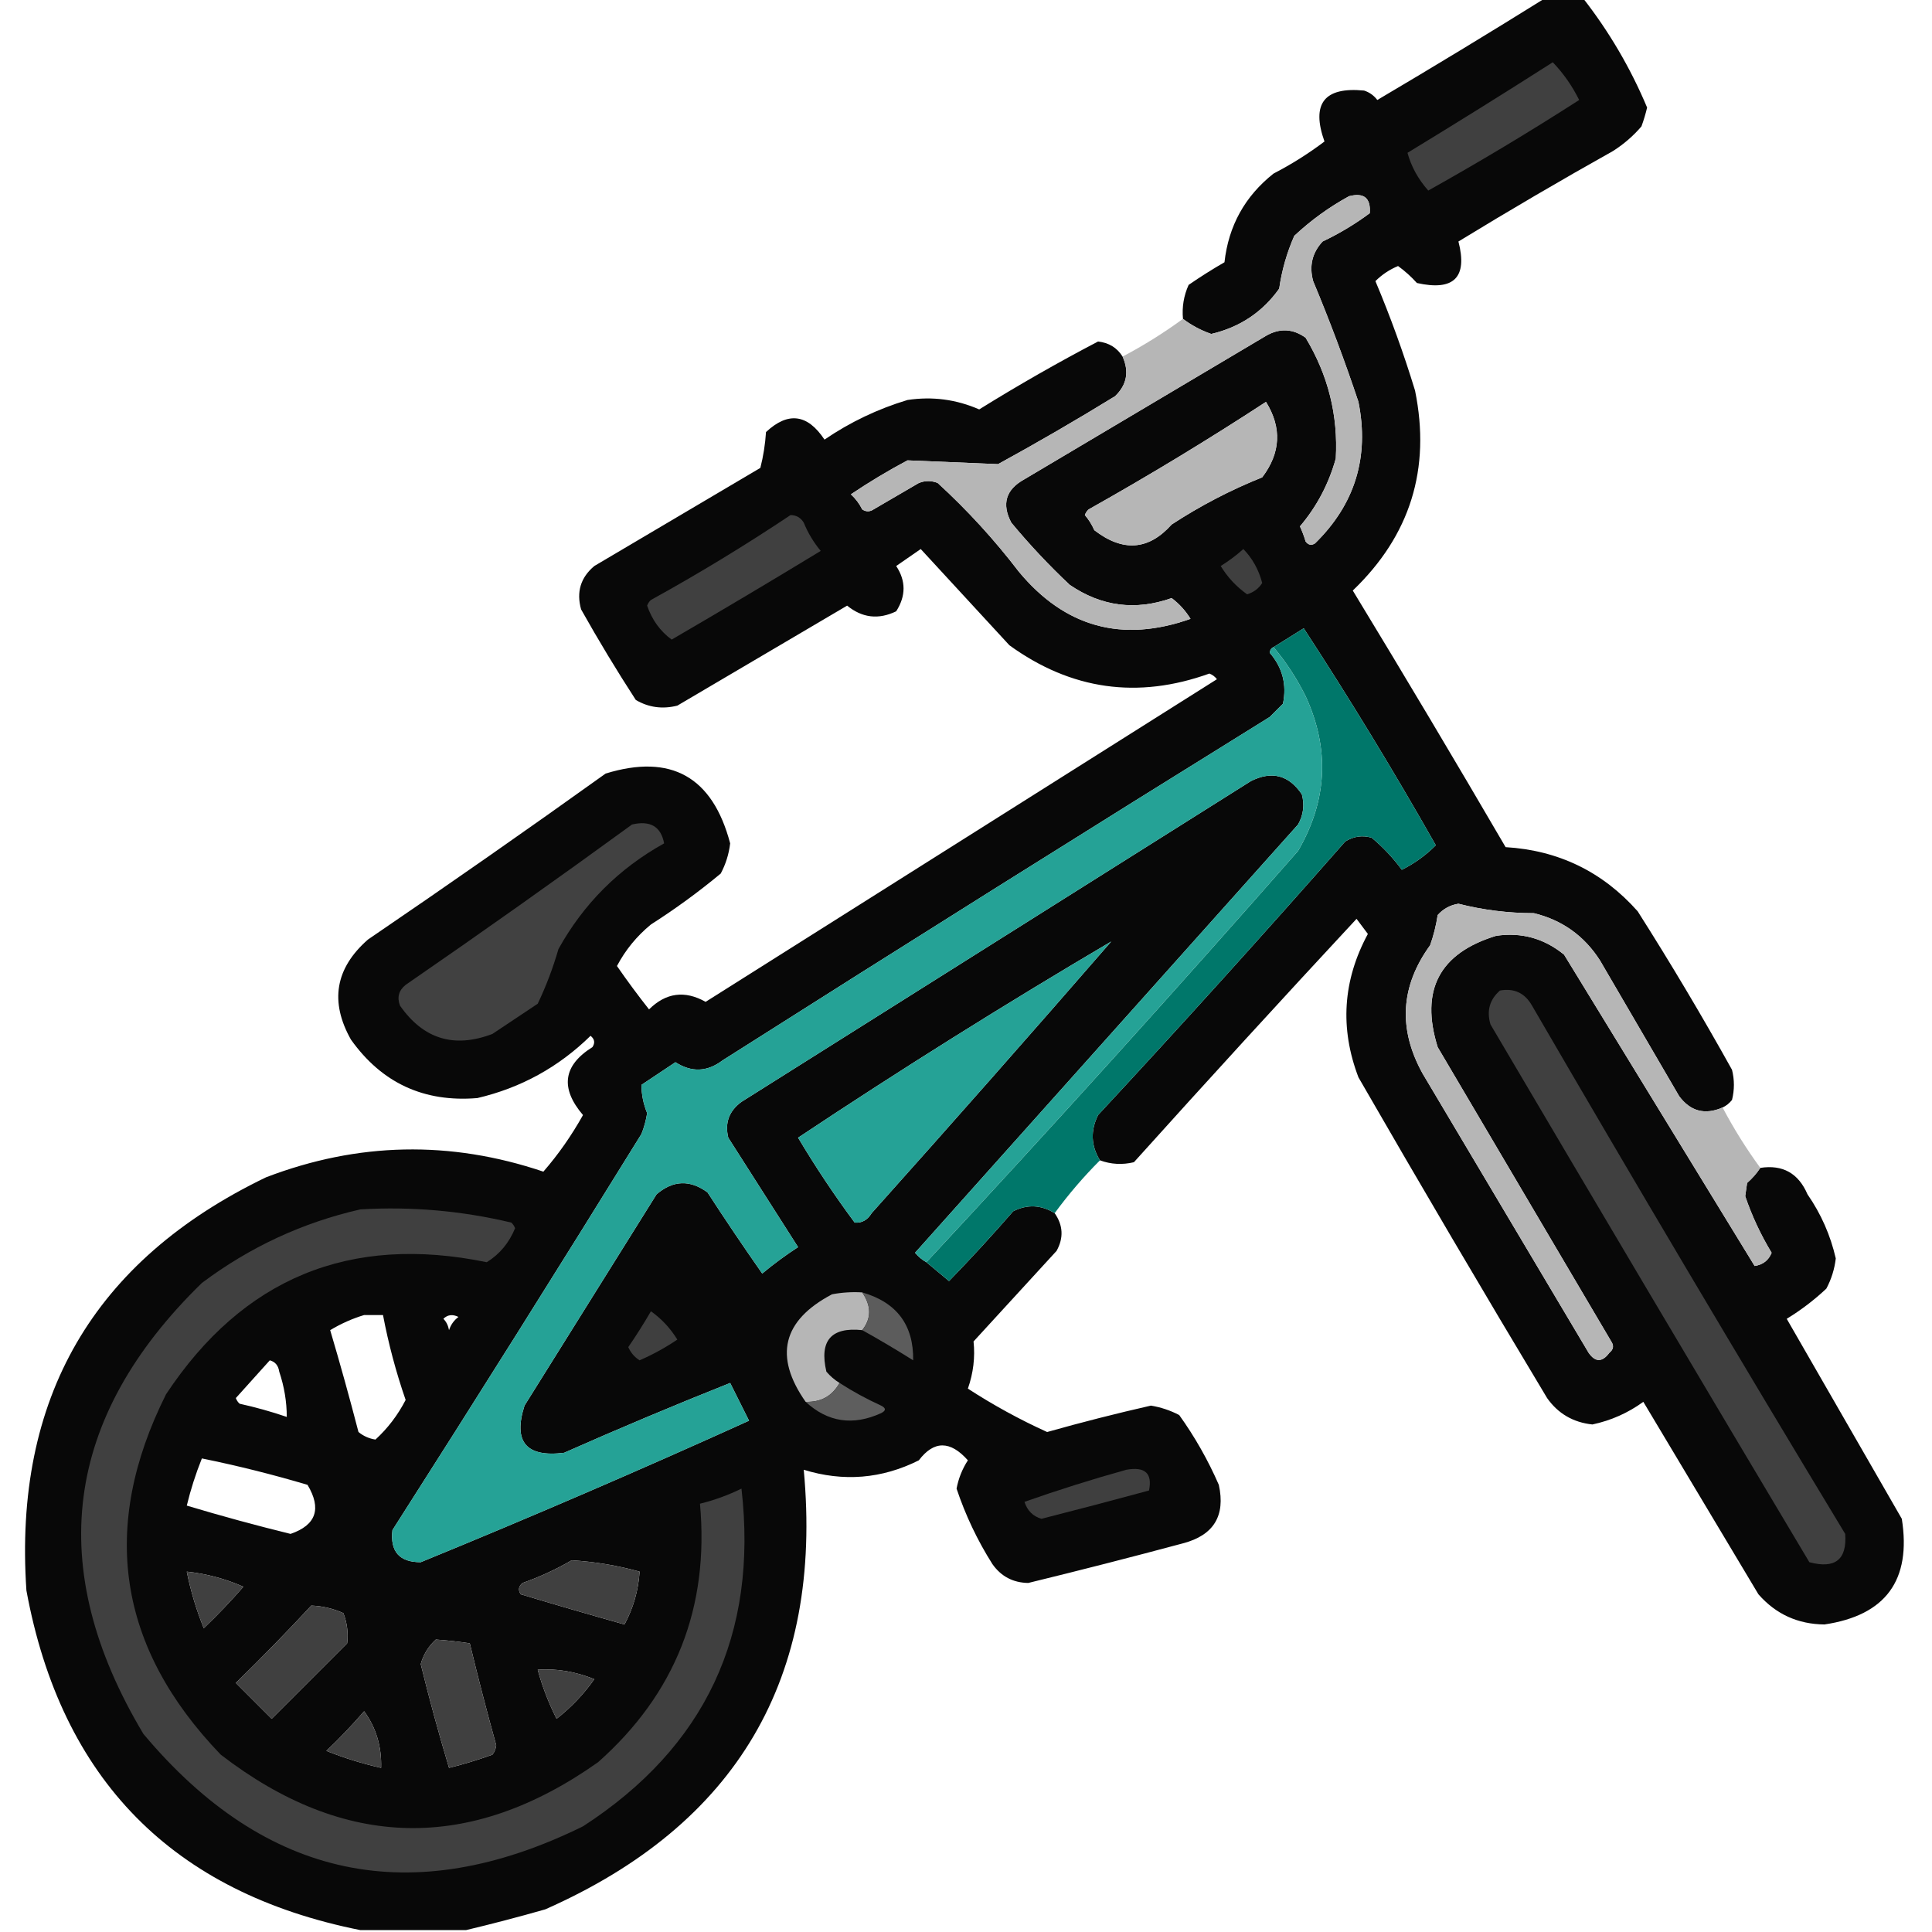 <?xml version="1.0" encoding="UTF-8"?>
<!DOCTYPE svg PUBLIC "-//W3C//DTD SVG 1.1//EN" "http://www.w3.org/Graphics/SVG/1.1/DTD/svg11.dtd">
<svg xmlns="http://www.w3.org/2000/svg" version="1.1" width="512px" height="512px" style="shape-rendering:geometricPrecision; text-rendering:geometricPrecision; image-rendering:optimizeQuality; fill-rule:evenodd; clip-rule:evenodd" xmlns:xlink="http://www.w3.org/1999/xlink">
<g><path style="opacity:0.966" fill="#000101" d="M 409.5,-0.5 C 412.833,-0.5 416.167,-0.5 419.5,-0.5C 426.446,8.387 432.112,18.054 436.5,28.5C 436.101,30.197 435.601,31.863 435,33.5C 432.861,36.001 430.361,38.168 427.5,40C 413.669,47.748 400.002,55.748 386.5,64C 388.973,73.527 385.307,77.194 375.5,75C 373.983,73.315 372.316,71.815 370.5,70.5C 368.228,71.441 366.228,72.775 364.5,74.5C 368.496,83.987 371.996,93.653 375,103.5C 379.233,124.242 373.733,141.909 358.5,156.5C 372.199,179.036 385.699,201.703 399,224.5C 413.032,225.35 424.699,231.016 434,241.5C 442.731,255.239 451.065,269.239 459,283.5C 459.667,286.167 459.667,288.833 459,291.5C 458.292,292.381 457.458,293.047 456.5,293.5C 451.834,295.531 448.001,294.531 445,290.5C 438,278.5 431,266.5 424,254.5C 419.835,248.001 414.002,243.834 406.5,242C 399.685,241.993 393.018,241.16 386.5,239.5C 384.303,239.848 382.47,240.848 381,242.5C 380.587,245.232 379.92,247.899 379,250.5C 371.131,261.342 370.464,272.675 377,284.5C 391.667,309.167 406.333,333.833 421,358.5C 422.775,361.044 424.608,361.044 426.5,358.5C 427.583,357.635 427.749,356.635 427,355.5C 411.667,329.5 396.333,303.5 381,277.5C 376.29,262.418 381.457,252.585 396.5,248C 403.219,247.017 409.219,248.683 414.5,253C 431.361,280.518 448.195,308.018 465,335.5C 467.214,335.154 468.714,333.988 469.5,332C 466.604,327.211 464.27,322.211 462.5,317C 462.667,315.833 462.833,314.667 463,313.5C 464.376,312.295 465.542,310.962 466.5,309.5C 472.434,308.587 476.6,310.921 479,316.5C 482.594,321.687 485.094,327.354 486.5,333.5C 486.17,336.324 485.336,338.991 484,341.5C 480.77,344.531 477.27,347.197 473.5,349.5C 483.667,367.167 493.833,384.833 504,402.5C 506.57,418.759 499.736,428.092 483.5,430.5C 476.438,430.428 470.604,427.761 466,422.5C 455.833,405.5 445.667,388.5 435.5,371.5C 431.433,374.45 426.933,376.45 422,377.5C 416.906,376.956 412.906,374.622 410,370.5C 393.081,342.331 376.415,313.998 360,285.5C 355.03,272.456 355.863,259.789 362.5,247.5C 361.5,246.167 360.5,244.833 359.5,243.5C 339.677,264.824 320.011,286.324 300.5,308C 297.408,308.736 294.408,308.569 291.5,307.5C 289.12,303.644 288.954,299.644 291,295.5C 313.184,271.617 335.018,247.45 356.5,223C 358.695,221.627 361.029,221.294 363.5,222C 366.505,224.505 369.172,227.339 371.5,230.5C 374.884,228.813 377.884,226.647 380.5,224C 369.41,204.426 357.743,185.259 345.5,166.5C 342.769,168.192 340.102,169.858 337.5,171.5C 336.903,171.735 336.57,172.235 336.5,173C 339.881,176.928 341.048,181.428 340,186.5C 338.833,187.667 337.667,188.833 336.5,190C 287.998,220.083 239.665,250.416 191.5,281C 187.438,284.081 183.271,284.247 179,281.5C 176.017,283.494 173.017,285.494 170,287.5C 169.997,290.032 170.497,292.532 171.5,295C 171.204,296.888 170.704,298.722 170,300.5C 148.25,335.669 126.25,370.669 104,405.5C 103.352,411.182 105.852,414.016 111.5,414C 140.827,401.997 169.827,389.497 198.5,376.5C 196.827,373.131 195.16,369.798 193.5,366.5C 178.718,372.391 164.052,378.557 149.5,385C 139.431,386.268 135.931,382.102 139,372.5C 150.667,353.833 162.333,335.167 174,316.5C 178.37,312.759 182.87,312.593 187.5,316C 192.21,323.253 197.043,330.42 202,337.5C 205.026,334.974 208.193,332.64 211.5,330.5C 205.333,320.833 199.167,311.167 193,301.5C 192.041,297.579 193.208,294.412 196.5,292C 241.5,263.667 286.5,235.333 331.5,207C 337.044,204.219 341.544,205.386 345,210.5C 345.755,213.303 345.422,215.97 344,218.5C 310.167,256.333 276.333,294.167 242.5,332C 243.373,333.045 244.373,333.878 245.5,334.5C 247.456,336.114 249.456,337.781 251.5,339.5C 257.323,333.509 262.989,327.343 268.5,321C 272.237,319.111 275.904,319.278 279.5,321.5C 281.745,324.733 281.912,328.067 280,331.5C 272.667,339.5 265.333,347.5 258,355.5C 258.443,359.697 257.943,363.863 256.5,368C 263.216,372.358 270.216,376.191 277.5,379.5C 286.605,376.932 295.772,374.599 305,372.5C 307.634,372.934 310.134,373.767 312.5,375C 316.633,380.761 320.133,386.927 323,393.5C 324.805,401.698 321.638,406.865 313.5,409C 299.87,412.658 286.203,416.158 272.5,419.5C 268.472,419.437 265.305,417.771 263,414.5C 259.028,408.223 255.862,401.556 253.5,394.5C 254.014,391.789 255.014,389.289 256.5,387C 251.83,381.732 247.497,381.732 243.5,387C 233.694,391.915 223.527,392.749 213,389.5C 218.15,444.689 195.317,483.522 144.5,506C 137.414,508.02 130.414,509.853 123.5,511.5C 114.167,511.5 104.833,511.5 95.5,511.5C 45.726,501.558 16.226,471.558 7,421.5C 3.543,370.566 24.709,334.066 70.5,312C 94.84,302.675 119.339,302.175 144,310.5C 147.962,305.942 151.462,300.942 154.5,295.5C 148.402,288.354 149.235,282.354 157,277.5C 157.749,276.365 157.583,275.365 156.5,274.5C 148.034,282.801 138.034,288.301 126.5,291C 112.357,292.178 101.191,287.011 93,275.5C 87.341,265.441 88.841,256.608 97.5,249C 118.675,234.58 139.675,219.913 160.5,205C 177.834,199.67 188.834,205.837 193.5,223.5C 193.17,226.324 192.336,228.991 191,231.5C 185.114,236.387 178.947,240.887 172.5,245C 168.743,248.086 165.743,251.752 163.5,256C 166.211,259.922 169.045,263.756 172,267.5C 176.478,263.065 181.478,262.398 187,265.5C 232.167,237 277.333,208.5 322.5,180C 321.975,179.308 321.308,178.808 320.5,178.5C 301.515,185.336 283.848,182.836 267.5,171C 259.667,162.5 251.833,154 244,145.5C 241.833,147 239.667,148.5 237.5,150C 240.099,153.933 240.099,157.933 237.5,162C 232.837,164.262 228.504,163.762 224.5,160.5C 209.5,169.333 194.5,178.167 179.5,187C 175.556,187.99 171.889,187.49 168.5,185.5C 163.415,177.666 158.582,169.666 154,161.5C 152.703,156.883 153.87,153.05 157.5,150C 172.167,141.333 186.833,132.667 201.5,124C 202.288,120.924 202.788,117.758 203,114.5C 208.837,109.042 214.004,109.709 218.5,116.5C 225.297,111.869 232.63,108.369 240.5,106C 247.077,105.007 253.41,105.84 259.5,108.5C 269.804,102.1 280.304,96.1 291,90.5C 293.878,90.831 296.044,92.164 297.5,94.5C 299.286,98.506 298.62,102.006 295.5,105C 285.33,111.252 274.997,117.252 264.5,123C 256.5,122.667 248.5,122.333 240.5,122C 235.334,124.748 230.334,127.748 225.5,131C 226.743,132.154 227.743,133.488 228.5,135C 229.5,135.667 230.5,135.667 231.5,135C 235.5,132.667 239.5,130.333 243.5,128C 245.167,127.333 246.833,127.333 248.5,128C 256.347,135.182 263.514,143.015 270,151.5C 282.231,166.242 297.397,170.409 315.5,164C 314.174,161.842 312.507,160.008 310.5,158.5C 300.903,161.895 291.903,160.728 283.5,155C 278.023,149.854 272.856,144.354 268,138.5C 265.393,133.544 266.56,129.711 271.5,127C 292.833,114.333 314.167,101.667 335.5,89C 339.121,86.91 342.621,87.077 346,89.5C 351.972,99.403 354.639,110.069 354,121.5C 352.137,128.228 348.97,134.228 344.5,139.5C 345.098,140.795 345.598,142.128 346,143.5C 346.718,144.451 347.551,144.617 348.5,144C 359.092,133.632 362.925,121.132 360,106.5C 356.393,95.678 352.393,85.012 348,74.5C 346.902,70.495 347.735,66.995 350.5,64C 354.929,61.898 359.095,59.398 363,56.5C 363.308,52.478 361.474,50.978 357.5,52C 352.224,54.888 347.391,58.388 343,62.5C 341.032,66.96 339.698,71.627 339,76.5C 334.56,82.728 328.56,86.728 321,88.5C 318.268,87.551 315.768,86.218 313.5,84.5C 313.211,81.351 313.711,78.351 315,75.5C 318.082,73.375 321.249,71.375 324.5,69.5C 325.576,59.846 329.91,52.013 337.5,46C 342.253,43.542 346.753,40.708 351,37.5C 347.43,27.468 350.93,22.968 361.5,24C 362.931,24.465 364.097,25.299 365,26.5C 380.005,17.637 394.838,8.637 409.5,-0.5 Z M 335.5,106.5 C 339.742,113.344 339.409,120.01 334.5,126.5C 326.101,129.866 318.101,134.033 310.5,139C 304.402,145.84 297.569,146.34 290,140.5C 289.365,139.034 288.531,137.7 287.5,136.5C 287.709,135.914 288.043,135.414 288.5,135C 304.563,125.977 320.23,116.477 335.5,106.5 Z M 294.5,249.5 C 273.542,273.629 252.375,297.629 231,321.5C 229.887,323.329 228.387,324.163 226.5,324C 221.128,316.758 216.128,309.258 211.5,301.5C 238.718,283.394 266.385,266.061 294.5,249.5 Z M 96.5,348.5 C 98.167,348.5 99.833,348.5 101.5,348.5C 102.955,356.155 104.955,363.655 107.5,371C 105.417,375.027 102.75,378.527 99.5,381.5C 97.813,381.24 96.313,380.573 95,379.5C 92.654,370.45 90.154,361.45 87.5,352.5C 90.412,350.76 93.412,349.427 96.5,348.5 Z M 117.5,349.5 C 118.601,348.402 119.934,348.235 121.5,349C 120.299,349.903 119.465,351.069 119,352.5C 118.768,351.263 118.268,350.263 117.5,349.5 Z M 71.5,360.5 C 72.931,360.881 73.764,361.881 74,363.5C 75.324,367.446 75.991,371.446 76,375.5C 71.928,374.106 67.762,372.94 63.5,372C 63.043,371.586 62.709,371.086 62.5,370.5C 65.522,367.147 68.522,363.813 71.5,360.5 Z M 53.5,386.5 C 62.925,388.418 72.258,390.752 81.5,393.5C 85.28,399.837 83.78,404.17 77,406.5C 67.77,404.234 58.603,401.734 49.5,399C 50.531,394.739 51.865,390.573 53.5,386.5 Z M 151.5,413.5 C 157.614,413.863 163.614,414.863 169.5,416.5C 169.183,421.452 167.85,426.118 165.5,430.5C 156.288,427.906 147.121,425.24 138,422.5C 137.251,421.365 137.417,420.365 138.5,419.5C 143.105,417.865 147.438,415.865 151.5,413.5 Z M 49.5,416.5 C 54.703,417.051 59.703,418.384 64.5,420.5C 61.182,424.318 57.682,427.985 54,431.5C 52.033,426.63 50.533,421.63 49.5,416.5 Z M 82.5,425.5 C 85.48,425.62 88.314,426.287 91,427.5C 91.995,430.126 92.328,432.793 92,435.5C 85.333,442.167 78.667,448.833 72,455.5C 68.833,452.333 65.667,449.167 62.5,446C 69.369,439.298 76.036,432.465 82.5,425.5 Z M 115.5,434.5 C 118.518,434.704 121.518,435.037 124.5,435.5C 126.673,444.524 129.006,453.524 131.5,462.5C 131.392,463.442 131.059,464.275 130.5,465C 126.695,466.38 122.862,467.547 119,468.5C 116.266,459.397 113.766,450.23 111.5,441C 112.205,438.458 113.539,436.292 115.5,434.5 Z M 142.5,442.5 C 147.454,442.135 152.454,442.969 157.5,445C 154.687,448.981 151.353,452.481 147.5,455.5C 145.367,451.264 143.701,446.931 142.5,442.5 Z M 96.5,453.5 C 99.664,457.839 101.164,462.839 101,468.5C 96.072,467.392 91.239,465.892 86.5,464C 90.037,460.631 93.371,457.131 96.5,453.5 Z"/></g>
<g><path style="opacity:1" fill="#404040" d="M 411.5,16.5 C 414.303,19.417 416.637,22.75 418.5,26.5C 405.429,34.898 392.095,42.898 378.5,50.5C 375.822,47.466 373.989,44.133 373,40.5C 385.981,32.6 398.815,24.6 411.5,16.5 Z"/></g>
<g><path style="opacity:0.996" fill="#b6b6b6" d="M 297.5,94.5 C 303.122,91.528 308.455,88.195 313.5,84.5C 315.768,86.218 318.268,87.551 321,88.5C 328.56,86.728 334.56,82.728 339,76.5C 339.698,71.627 341.032,66.96 343,62.5C 347.391,58.388 352.224,54.888 357.5,52C 361.474,50.978 363.308,52.478 363,56.5C 359.095,59.398 354.929,61.898 350.5,64C 347.735,66.995 346.902,70.495 348,74.5C 352.393,85.012 356.393,95.678 360,106.5C 362.925,121.132 359.092,133.632 348.5,144C 347.551,144.617 346.718,144.451 346,143.5C 345.598,142.128 345.098,140.795 344.5,139.5C 348.97,134.228 352.137,128.228 354,121.5C 354.639,110.069 351.972,99.403 346,89.5C 342.621,87.077 339.121,86.91 335.5,89C 314.167,101.667 292.833,114.333 271.5,127C 266.56,129.711 265.393,133.544 268,138.5C 272.856,144.354 278.023,149.854 283.5,155C 291.903,160.728 300.903,161.895 310.5,158.5C 312.507,160.008 314.174,161.842 315.5,164C 297.397,170.409 282.231,166.242 270,151.5C 263.514,143.015 256.347,135.182 248.5,128C 246.833,127.333 245.167,127.333 243.5,128C 239.5,130.333 235.5,132.667 231.5,135C 230.5,135.667 229.5,135.667 228.5,135C 227.743,133.488 226.743,132.154 225.5,131C 230.334,127.748 235.334,124.748 240.5,122C 248.5,122.333 256.5,122.667 264.5,123C 274.997,117.252 285.33,111.252 295.5,105C 298.62,102.006 299.286,98.506 297.5,94.5 Z M 335.5,106.5 C 320.23,116.477 304.563,125.977 288.5,135C 288.043,135.414 287.709,135.914 287.5,136.5C 288.531,137.7 289.365,139.034 290,140.5C 297.569,146.34 304.402,145.84 310.5,139C 318.101,134.033 326.101,129.866 334.5,126.5C 339.409,120.01 339.742,113.344 335.5,106.5 Z"/></g>
<g><path style="opacity:1" fill="#404040" d="M 209.5,136.5 C 211.017,136.511 212.184,137.177 213,138.5C 214.123,141.249 215.623,143.749 217.5,146C 204.4,153.966 191.233,161.799 178,169.5C 174.945,167.258 172.778,164.258 171.5,160.5C 171.709,159.914 172.043,159.414 172.5,159C 185.23,151.977 197.563,144.477 209.5,136.5 Z"/></g>
<g><path style="opacity:1" fill="#3f3f3f" d="M 329.5,145.5 C 331.913,147.985 333.58,150.985 334.5,154.5C 333.564,155.974 332.23,156.974 330.5,157.5C 327.644,155.478 325.311,152.978 323.5,150C 325.684,148.637 327.684,147.137 329.5,145.5 Z"/></g>
<g><path style="opacity:1" fill="#00776a" d="M 291.5,307.5 C 287.155,311.847 283.155,316.514 279.5,321.5C 275.904,319.278 272.237,319.111 268.5,321C 262.989,327.343 257.323,333.509 251.5,339.5C 249.456,337.781 247.456,336.114 245.5,334.5C 278.837,298.661 311.671,262.327 344,225.5C 351.773,212.145 352.439,198.479 346,184.5C 343.64,179.76 340.807,175.426 337.5,171.5C 340.102,169.858 342.769,168.192 345.5,166.5C 357.743,185.259 369.41,204.426 380.5,224C 377.884,226.647 374.884,228.813 371.5,230.5C 369.172,227.339 366.505,224.505 363.5,222C 361.029,221.294 358.695,221.627 356.5,223C 335.018,247.45 313.184,271.617 291,295.5C 288.954,299.644 289.12,303.644 291.5,307.5 Z"/></g>
<g><path style="opacity:1" fill="#25a296" d="M 337.5,171.5 C 340.807,175.426 343.64,179.76 346,184.5C 352.439,198.479 351.773,212.145 344,225.5C 311.671,262.327 278.837,298.661 245.5,334.5C 244.373,333.878 243.373,333.045 242.5,332C 276.333,294.167 310.167,256.333 344,218.5C 345.422,215.97 345.755,213.303 345,210.5C 341.544,205.386 337.044,204.219 331.5,207C 286.5,235.333 241.5,263.667 196.5,292C 193.208,294.412 192.041,297.579 193,301.5C 199.167,311.167 205.333,320.833 211.5,330.5C 208.193,332.64 205.026,334.974 202,337.5C 197.043,330.42 192.21,323.253 187.5,316C 182.87,312.593 178.37,312.759 174,316.5C 162.333,335.167 150.667,353.833 139,372.5C 135.931,382.102 139.431,386.268 149.5,385C 164.052,378.557 178.718,372.391 193.5,366.5C 195.16,369.798 196.827,373.131 198.5,376.5C 169.827,389.497 140.827,401.997 111.5,414C 105.852,414.016 103.352,411.182 104,405.5C 126.25,370.669 148.25,335.669 170,300.5C 170.704,298.722 171.204,296.888 171.5,295C 170.497,292.532 169.997,290.032 170,287.5C 173.017,285.494 176.017,283.494 179,281.5C 183.271,284.247 187.438,284.081 191.5,281C 239.665,250.416 287.998,220.083 336.5,190C 337.667,188.833 338.833,187.667 340,186.5C 341.048,181.428 339.881,176.928 336.5,173C 336.57,172.235 336.903,171.735 337.5,171.5 Z M 294.5,249.5 C 266.385,266.061 238.718,283.394 211.5,301.5C 216.128,309.258 221.128,316.758 226.5,324C 228.387,324.163 229.887,323.329 231,321.5C 252.375,297.629 273.542,273.629 294.5,249.5 Z"/></g>
<g><path style="opacity:1" fill="#414141" d="M 167.5,218.5 C 172.324,217.37 175.158,219.037 176,223.5C 164,230.167 154.667,239.5 148,251.5C 146.542,256.551 144.708,261.384 142.5,266C 138.5,268.667 134.5,271.333 130.5,274C 120.356,277.873 112.189,275.373 106,266.5C 105.175,264.299 105.675,262.466 107.5,261C 127.742,247.057 147.742,232.89 167.5,218.5 Z"/></g>
<g><path style="opacity:0.995" fill="#b6b6b6" d="M 456.5,293.5 C 459.472,299.122 462.805,304.455 466.5,309.5C 465.542,310.962 464.376,312.295 463,313.5C 462.833,314.667 462.667,315.833 462.5,317C 464.27,322.211 466.604,327.211 469.5,332C 468.714,333.988 467.214,335.154 465,335.5C 448.195,308.018 431.361,280.518 414.5,253C 409.219,248.683 403.219,247.017 396.5,248C 381.457,252.585 376.29,262.418 381,277.5C 396.333,303.5 411.667,329.5 427,355.5C 427.749,356.635 427.583,357.635 426.5,358.5C 424.608,361.044 422.775,361.044 421,358.5C 406.333,333.833 391.667,309.167 377,284.5C 370.464,272.675 371.131,261.342 379,250.5C 379.92,247.899 380.587,245.232 381,242.5C 382.47,240.848 384.303,239.848 386.5,239.5C 393.018,241.16 399.685,241.993 406.5,242C 414.002,243.834 419.835,248.001 424,254.5C 431,266.5 438,278.5 445,290.5C 448.001,294.531 451.834,295.531 456.5,293.5 Z"/></g>
<g><path style="opacity:1" fill="#404040" d="M 397.5,262.5 C 401.273,261.822 404.106,263.156 406,266.5C 433.268,313.428 460.935,360.094 489,406.5C 489.494,413.324 486.328,415.824 479.5,414C 451.207,366.583 423.041,319.083 395,271.5C 393.927,267.9 394.76,264.9 397.5,262.5 Z"/></g>
<g><path style="opacity:1" fill="#404040" d="M 95.5,320.5 C 109.038,319.699 122.372,320.865 135.5,324C 135.957,324.414 136.291,324.914 136.5,325.5C 134.916,329.376 132.416,332.376 129,334.5C 92.73,327.031 64.397,338.698 44,369.5C 26.353,404.78 31.186,436.614 58.5,465C 91.299,490.269 124.633,490.936 158.5,467C 179.003,448.81 188.003,425.976 185.5,398.5C 189.284,397.571 192.951,396.238 196.5,394.5C 200.921,433.152 186.921,462.985 154.5,484C 109.191,506.272 70.358,498.106 38,459.5C 11.69,415.536 16.856,375.703 53.5,340C 66.183,330.49 80.183,323.99 95.5,320.5 Z M 151.5,413.5 C 147.438,415.865 143.105,417.865 138.5,419.5C 137.417,420.365 137.251,421.365 138,422.5C 147.121,425.24 156.288,427.906 165.5,430.5C 167.85,426.118 169.183,421.452 169.5,416.5C 163.614,414.863 157.614,413.863 151.5,413.5 Z M 49.5,416.5 C 50.533,421.63 52.033,426.63 54,431.5C 57.682,427.985 61.182,424.318 64.5,420.5C 59.703,418.384 54.703,417.051 49.5,416.5 Z M 82.5,425.5 C 76.036,432.465 69.369,439.298 62.5,446C 65.667,449.167 68.833,452.333 72,455.5C 78.667,448.833 85.333,442.167 92,435.5C 92.328,432.793 91.995,430.126 91,427.5C 88.314,426.287 85.48,425.62 82.5,425.5 Z M 115.5,434.5 C 113.539,436.292 112.205,438.458 111.5,441C 113.766,450.23 116.266,459.397 119,468.5C 122.862,467.547 126.695,466.38 130.5,465C 131.059,464.275 131.392,463.442 131.5,462.5C 129.006,453.524 126.673,444.524 124.5,435.5C 121.518,435.037 118.518,434.704 115.5,434.5 Z M 142.5,442.5 C 143.701,446.931 145.367,451.264 147.5,455.5C 151.353,452.481 154.687,448.981 157.5,445C 152.454,442.969 147.454,442.135 142.5,442.5 Z M 96.5,453.5 C 93.371,457.131 90.037,460.631 86.5,464C 91.239,465.892 96.072,467.392 101,468.5C 101.164,462.839 99.664,457.839 96.5,453.5 Z"/></g>
<g><path style="opacity:1" fill="#b6b6b6" d="M 228.5,342.5 C 230.948,346.089 230.948,349.422 228.5,352.5C 220.252,351.632 217.085,355.298 219,363.5C 220.039,364.71 221.206,365.71 222.5,366.5C 220.547,369.978 217.547,371.645 213.5,371.5C 205.035,359.432 207.368,349.932 220.5,343C 223.146,342.503 225.813,342.336 228.5,342.5 Z"/></g>
<g><path style="opacity:1" fill="#5c5c5c" d="M 228.5,342.5 C 237.634,345.127 242.134,351.127 242,360.5C 237.519,357.681 233.019,355.014 228.5,352.5C 230.948,349.422 230.948,346.089 228.5,342.5 Z"/></g>
<g><path style="opacity:1" fill="#3f3f3f" d="M 172.5,347.5 C 175.296,349.467 177.63,351.967 179.5,355C 176.407,357.102 173.074,358.935 169.5,360.5C 168.155,359.653 167.155,358.487 166.5,357C 168.636,353.89 170.636,350.723 172.5,347.5 Z"/></g>
<g><path style="opacity:1" fill="#5e5e5e" d="M 222.5,366.5 C 225.979,368.742 229.646,370.742 233.5,372.5C 234.833,373.167 234.833,373.833 233.5,374.5C 226.038,377.904 219.371,376.904 213.5,371.5C 217.547,371.645 220.547,369.978 222.5,366.5 Z"/></g>
<g><path style="opacity:1" fill="#3f3f3f" d="M 298.5,389.5 C 303.445,388.617 305.445,390.45 304.5,395C 295.003,397.582 285.503,400.082 276,402.5C 273.733,401.825 272.233,400.325 271.5,398C 280.467,394.843 289.467,392.01 298.5,389.5 Z"/></g>
</svg>
